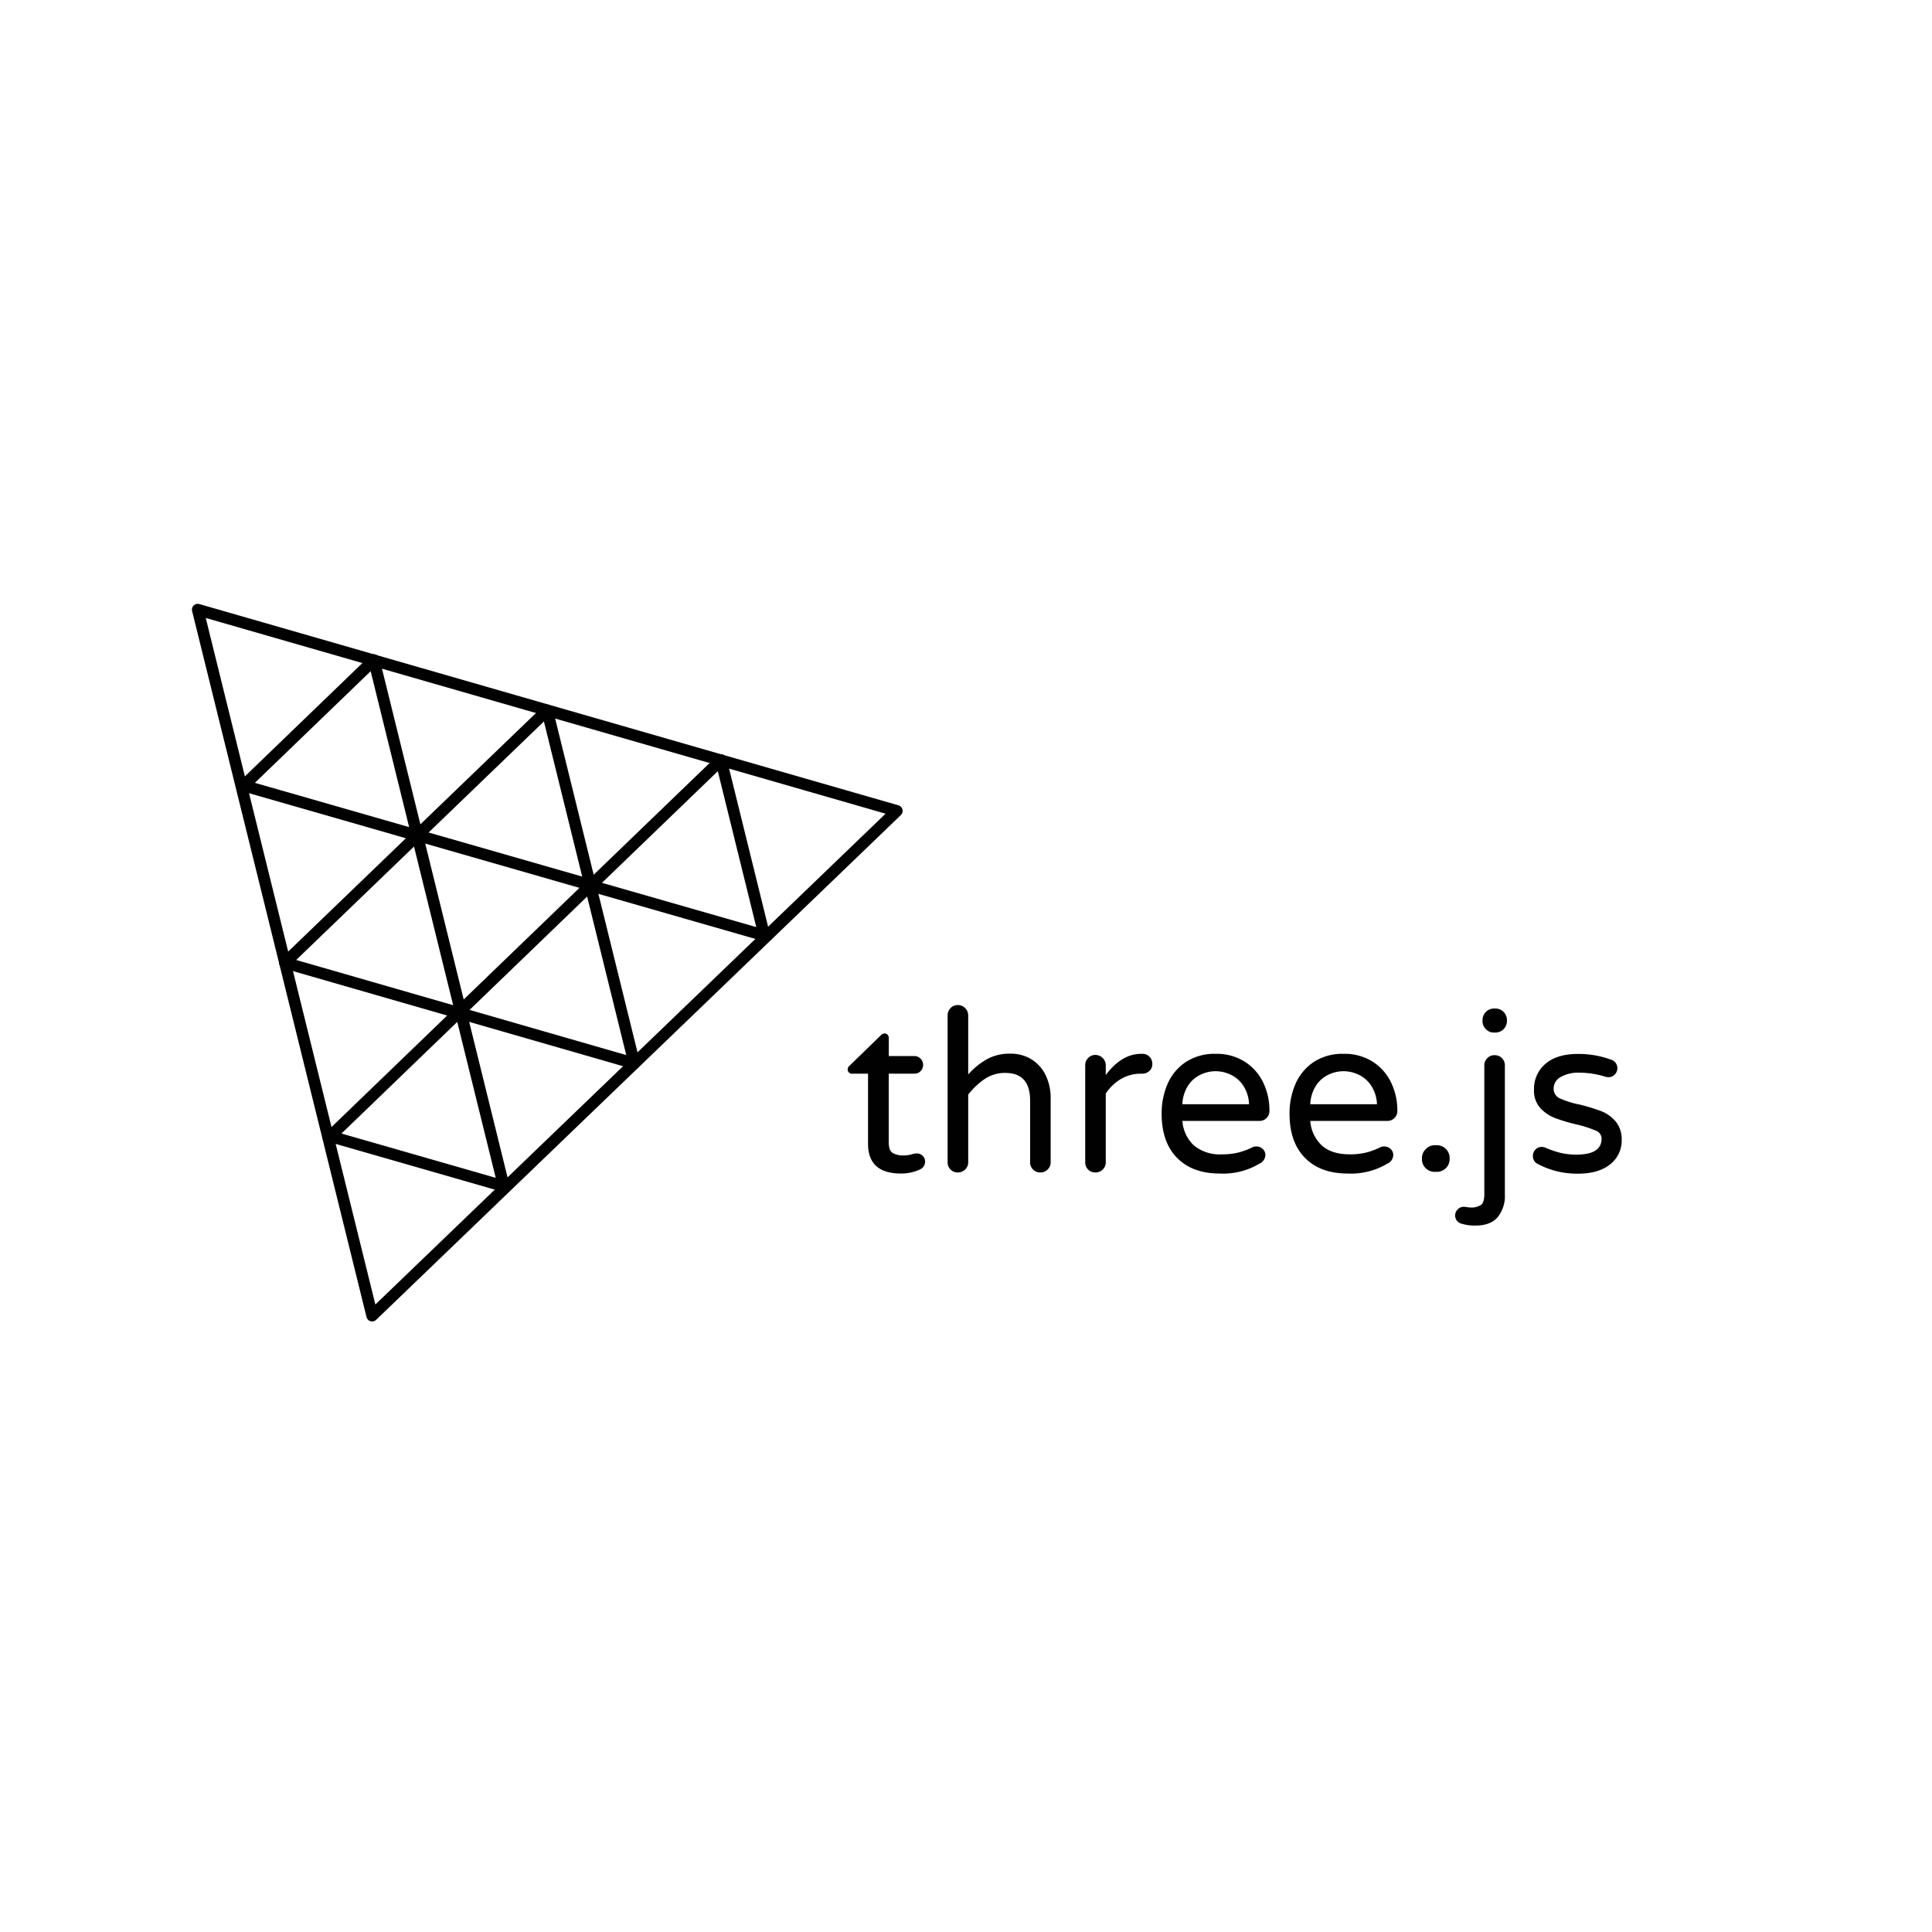 <?xml version="1.0" encoding="UTF-8"?> <svg xmlns="http://www.w3.org/2000/svg" id="Layer_1" data-name="Layer 1" viewBox="0 0 500 500"><title>threejs</title><polygon points="96.31 340.49 51.17 157.77 232.1 209.86 96.31 340.49" fill="#010101" fill-rule="evenodd" opacity="0"></polygon><polygon points="96.31 340.49 51.17 157.77 232.1 209.86 96.31 340.49" fill="none" stroke="#010101" stroke-linejoin="round" stroke-width="3"></polygon><polygon points="141.6 183.83 164.15 275.21 73.74 249.16 141.6 183.83" fill="#010101" fill-rule="evenodd" opacity="0"></polygon><polygon points="141.6 183.83 164.15 275.21 73.74 249.16 141.6 183.83" fill="none" stroke="#010101" stroke-linejoin="round" stroke-width="3"></polygon><polygon points="119.17 261.55 107.97 216.16 152.88 229.05 119.17 261.55" fill="#010101" fill-rule="evenodd" opacity="0"></polygon><polygon points="119.17 261.55 107.97 216.16 152.88 229.05 119.17 261.55" fill="none" stroke="#010101" stroke-linejoin="round" stroke-width="3"></polygon><polygon points="96.76 170.82 107.96 216.21 63.05 203.32 96.76 170.82" fill="#010101" fill-rule="evenodd" opacity="0"></polygon><polygon points="96.76 170.82 107.96 216.21 63.05 203.32 96.76 170.82" fill="none" stroke="#010101" stroke-linejoin="round" stroke-width="3"></polygon><polygon points="186.6 196.7 197.8 242.09 152.88 229.2 186.6 196.7" fill="#010101" fill-rule="evenodd" opacity="0"></polygon><polygon points="186.6 196.7 197.8 242.09 152.88 229.2 186.6 196.7" fill="none" stroke="#010101" stroke-linejoin="round" stroke-width="3"></polygon><polygon points="119.17 261.58 130.37 306.98 85.46 294.08 119.17 261.58" fill="#010101" fill-rule="evenodd" opacity="0"></polygon><polygon points="119.17 261.58 130.37 306.98 85.46 294.08 119.17 261.58" fill="none" stroke="#010101" stroke-linejoin="round" stroke-width="3"></polygon><rect x="208.87" y="237.59" width="242.3" height="91.91" fill="#010101" opacity="0"></rect><path d="M224.65,296V277.87h-4.16a1.06,1.06,0,0,1-.79-.32,1.09,1.09,0,0,1-.32-.79,1.22,1.22,0,0,1,.53-1l8-7.78a1.5,1.5,0,0,1,1-.53,1.05,1.05,0,0,1,.79.35,1.21,1.21,0,0,1,.32.82v4.68h6.61a2.3,2.3,0,0,1,1.64,3.89,2.17,2.17,0,0,1-1.64.67H230v17.67c0,1.52.36,2.48,1.08,2.89a5.45,5.45,0,0,0,2.72.61,7.91,7.91,0,0,0,2.34-.35l.5-.11a3.07,3.07,0,0,1,.67-.06,2,2,0,0,1,1.46.61,2,2,0,0,1,.65,1.49,2.21,2.21,0,0,1-1.35,2.05,11.47,11.47,0,0,1-4.85,1.05Q224.64,303.72,224.65,296Z" fill="#010101"></path><path d="M246,302.67a2.57,2.57,0,0,1-.76-1.87v-38a2.68,2.68,0,0,1,.76-1.9,2.49,2.49,0,0,1,1.88-.79,2.58,2.58,0,0,1,1.9.79,2.62,2.62,0,0,1,.79,1.9v15.27a19.33,19.33,0,0,1,4.79-3.92,12.06,12.06,0,0,1,6.08-1.46,10.07,10.07,0,0,1,5.59,1.52,9.84,9.84,0,0,1,3.63,4.15,13.34,13.34,0,0,1,1.25,5.79V300.8a2.49,2.49,0,0,1-.79,1.87,2.62,2.62,0,0,1-1.9.76,2.53,2.53,0,0,1-1.87-.76,2.57,2.57,0,0,1-.76-1.87v-16q0-7.12-6.43-7.13a9.35,9.35,0,0,0-5.24,1.52,18.85,18.85,0,0,0-4.35,4.09V300.8a2.52,2.52,0,0,1-.79,1.87,2.63,2.63,0,0,1-1.9.76A2.54,2.54,0,0,1,246,302.67Z" fill="#010101"></path><path d="M281.61,302.67a2.53,2.53,0,0,1-.76-1.87V275.71a2.62,2.62,0,0,1,.76-1.9,2.49,2.49,0,0,1,1.87-.79,2.7,2.7,0,0,1,2.69,2.69v2.51q4.09-5.49,9.19-5.49h.29a2.44,2.44,0,0,1,1.84.76,2.57,2.57,0,0,1,.73,1.87,2.34,2.34,0,0,1-.76,1.81,2.73,2.73,0,0,1-1.93.7h-.29a10,10,0,0,0-5.15,1.38,11.84,11.84,0,0,0-3.92,3.77V300.8a2.49,2.49,0,0,1-.79,1.87,2.62,2.62,0,0,1-1.9.76A2.53,2.53,0,0,1,281.61,302.67Z" fill="#010101"></path><path d="M304.63,299.66q-4-4.07-4-11.44a19.15,19.15,0,0,1,1.52-7.66,12.94,12.94,0,0,1,4.68-5.67,13.47,13.47,0,0,1,7.78-2.16,13.62,13.62,0,0,1,7.48,2,13.06,13.06,0,0,1,4.8,5.38,16.59,16.59,0,0,1,1.64,7.34,2.55,2.55,0,0,1-2.69,2.64H306a9.62,9.62,0,0,0,3,6.37,10.51,10.51,0,0,0,7.2,2.28,17.25,17.25,0,0,0,4.3-.47,18.15,18.15,0,0,0,3.59-1.34,2.25,2.25,0,0,1,1.05-.23,2.34,2.34,0,0,1,1.64.64,2.11,2.11,0,0,1,.7,1.64,2.51,2.51,0,0,1-1.52,2.16,18.2,18.2,0,0,1-10.23,2.57Q308.63,303.72,304.63,299.66Zm18.62-13.89a9.31,9.31,0,0,0-1.49-4.8,8,8,0,0,0-3.24-2.83,8.9,8.9,0,0,0-7.84,0,7.85,7.85,0,0,0-3.22,2.83,9.58,9.58,0,0,0-1.46,4.8Z" fill="#010101"></path><path d="M337.73,299.66q-4-4.07-4-11.44a19.15,19.15,0,0,1,1.52-7.66,13.08,13.08,0,0,1,4.68-5.67,13.47,13.47,0,0,1,7.78-2.16,13.66,13.66,0,0,1,7.49,2,13.1,13.1,0,0,1,4.79,5.38,16.59,16.59,0,0,1,1.64,7.34,2.55,2.55,0,0,1-2.69,2.64H339.1a9.62,9.62,0,0,0,3,6.37q2.57,2.28,7.19,2.28a17.19,17.19,0,0,0,4.3-.47,18.23,18.23,0,0,0,3.6-1.34,2.25,2.25,0,0,1,1.05-.23,2.36,2.36,0,0,1,1.64.64,2.15,2.15,0,0,1,.7,1.64,2.53,2.53,0,0,1-1.52,2.16,18.27,18.27,0,0,1-10.24,2.57Q341.73,303.72,337.73,299.66Zm18.63-13.89a9.5,9.5,0,0,0-1.49-4.8,8.06,8.06,0,0,0-3.25-2.83,8.9,8.9,0,0,0-7.84,0,7.83,7.83,0,0,0-3.21,2.83,9.59,9.59,0,0,0-1.47,4.8Z" fill="#010101"></path><path d="M369,302.35a3.16,3.16,0,0,1-1-2.31v-.35a3.16,3.16,0,0,1,1-2.31,3.12,3.12,0,0,1,2.31-1h.58a3.31,3.31,0,0,1,3.28,3.28V300a3.29,3.29,0,0,1-3.28,3.27h-.58A3.15,3.15,0,0,1,369,302.35Z" fill="#010101"></path><path d="M378.11,316.65a2.3,2.3,0,0,1-1.11-.79,2.24,2.24,0,0,1,.24-2.87,2.12,2.12,0,0,1,1.58-.67,5.33,5.33,0,0,1,.87.09,5.44,5.44,0,0,0,.88.09,4.56,4.56,0,0,0,2.69-.65c.59-.43.88-1.36.88-2.8V275.77a2.62,2.62,0,0,1,.76-1.9,2.47,2.47,0,0,1,1.87-.79,2.6,2.6,0,0,1,2.69,2.69v33.39a8.73,8.73,0,0,1-1.84,5.82c-1.23,1.46-3.17,2.2-5.82,2.2A11.72,11.72,0,0,1,378.11,316.65Zm6.44-50.3a2.85,2.85,0,0,1-.88-2.11V264a3,3,0,0,1,3-3H387a3,3,0,0,1,3,3v.23a3,3,0,0,1-3,3h-.35A2.83,2.83,0,0,1,384.55,266.35Z" fill="#010101"></path><path d="M397.71,301.09a2.23,2.23,0,0,1-1-1.93,2.37,2.37,0,0,1,.65-1.64,2.12,2.12,0,0,1,1.63-.7,2.55,2.55,0,0,1,1.06.24,23.62,23.62,0,0,0,3.74,1.28,17,17,0,0,0,4.21.47q6.5,0,6.49-4.15a2.22,2.22,0,0,0-1.49-2.05,30.66,30.66,0,0,0-4.88-1.58,44,44,0,0,1-5.7-1.69,10.12,10.12,0,0,1-3.87-2.67A6.73,6.73,0,0,1,397,282a8.44,8.44,0,0,1,2.95-6.67c2-1.72,4.79-2.57,8.45-2.57a24.26,24.26,0,0,1,8.48,1.46,2.18,2.18,0,0,1,1.26.87,2.38,2.38,0,0,1,.44,1.35,2.34,2.34,0,0,1-.67,1.64,2.22,2.22,0,0,1-1.67.7,3.16,3.16,0,0,1-.76-.12,22.5,22.5,0,0,0-6.67-1.05,9.14,9.14,0,0,0-4.94,1.14,3.41,3.41,0,0,0-1.79,2.95,2.72,2.72,0,0,0,1.64,2.58,23.88,23.88,0,0,0,5.09,1.58,49.64,49.64,0,0,1,5.62,1.72,9.39,9.39,0,0,1,3.71,2.66,7.25,7.25,0,0,1,1.55,4.86,7.76,7.76,0,0,1-2.95,6.2q-3,2.44-8.34,2.45A21.66,21.66,0,0,1,397.71,301.09Z" fill="#010101"></path></svg> 